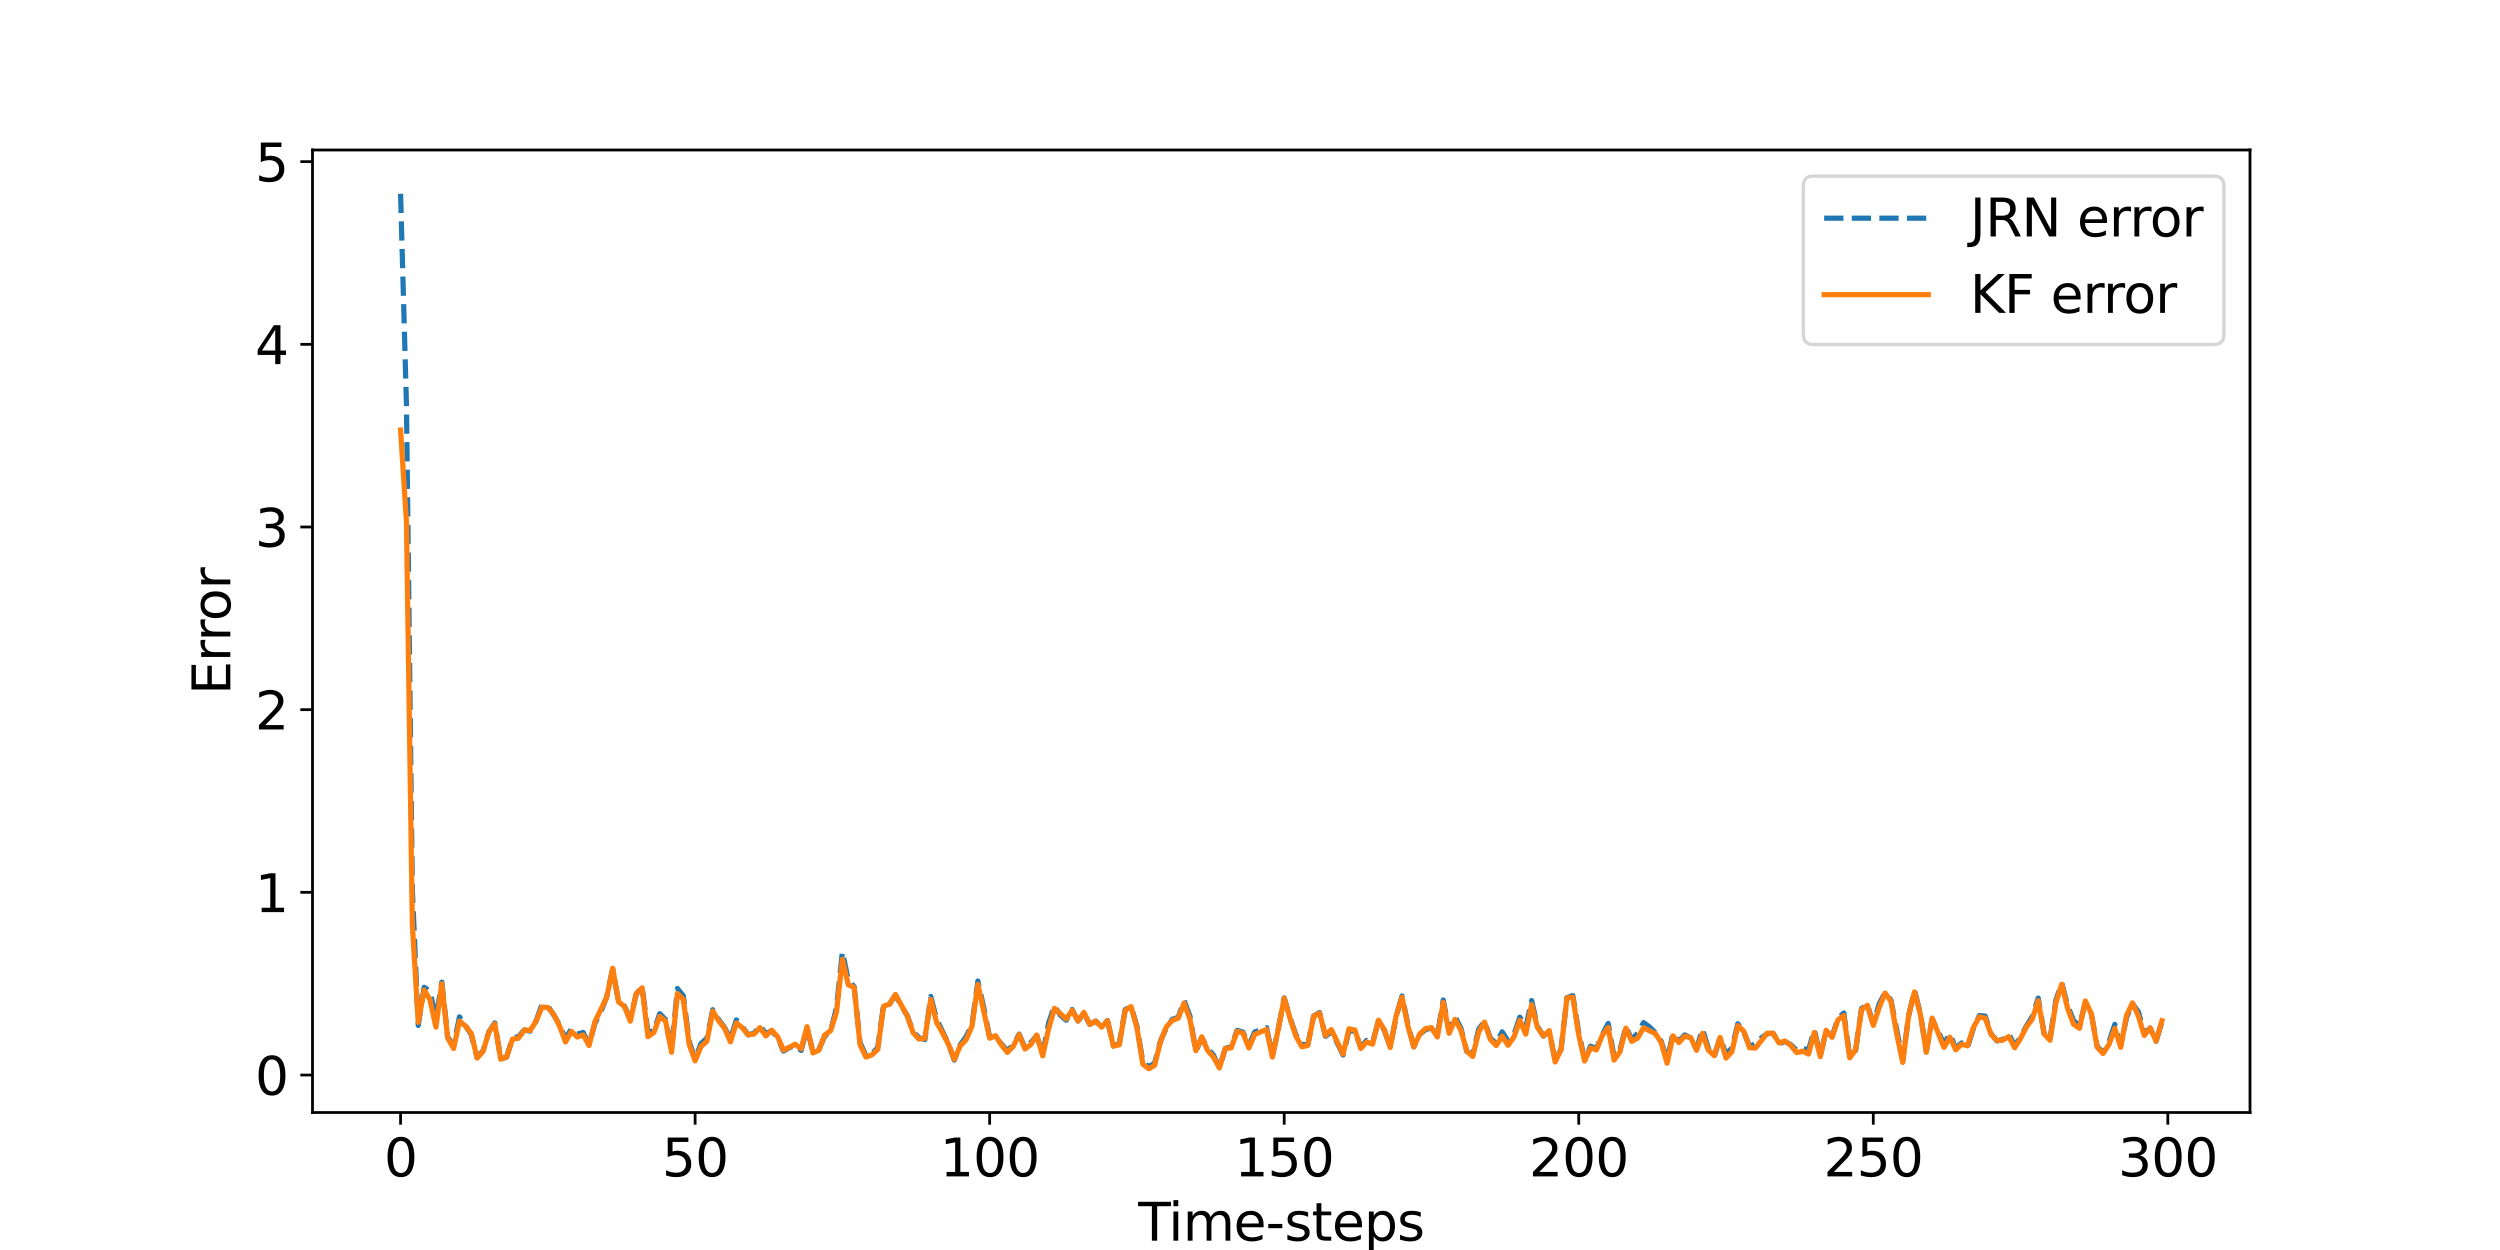<?xml version="1.0" encoding="utf-8" standalone="no"?>
<!DOCTYPE svg PUBLIC "-//W3C//DTD SVG 1.1//EN"
  "http://www.w3.org/Graphics/SVG/1.1/DTD/svg11.dtd">
<svg xmlns:xlink="http://www.w3.org/1999/xlink" width="720pt" height="360pt" viewBox="0 0 720 360" xmlns="http://www.w3.org/2000/svg" version="1.1">
 <defs>
  <style type="text/css">*{stroke-linejoin: round; stroke-linecap: butt}</style>
 </defs>
 <g id="figure_1">
  <g id="patch_1">
   <path d="M 0 360 
L 720 360 
L 720 0 
L 0 0 
z
" style="fill: #ffffff"/>
  </g>
  <g id="axes_1">
   <g id="patch_2">
    <path d="M 90 320.4 
L 648 320.4 
L 648 43.2 
L 90 43.2 
z
" style="fill: #ffffff"/>
   </g>
   <g id="matplotlib.axis_1">
    <g id="xtick_1">
     <g id="line2d_1">
      <defs>
       <path id="m253df5c87b" d="M 0 0 
L 0 3.5 
" style="stroke: #000000; stroke-width: 0.8"/>
      </defs>
      <g>
       <use xlink:href="#m253df5c87b" x="115.364" y="320.4" style="stroke: #000000; stroke-width: 0.8"/>
      </g>
     </g>
     <g id="text_1">
      <!-- 0 -->
      <g transform="translate(110.592 338.798) scale(0.15 -0.15)">
       <defs>
        <path id="DejaVuSans-30" d="M 2034 4250 
Q 1547 4250 1301 3770 
Q 1056 3291 1056 2328 
Q 1056 1369 1301 889 
Q 1547 409 2034 409 
Q 2525 409 2770 889 
Q 3016 1369 3016 2328 
Q 3016 3291 2770 3770 
Q 2525 4250 2034 4250 
z
M 2034 4750 
Q 2819 4750 3233 4129 
Q 3647 3509 3647 2328 
Q 3647 1150 3233 529 
Q 2819 -91 2034 -91 
Q 1250 -91 836 529 
Q 422 1150 422 2328 
Q 422 3509 836 4129 
Q 1250 4750 2034 4750 
z
" transform="scale(0.016)"/>
       </defs>
       <use xlink:href="#DejaVuSans-30"/>
      </g>
     </g>
    </g>
    <g id="xtick_2">
     <g id="line2d_2">
      <g>
       <use xlink:href="#m253df5c87b" x="200.192" y="320.4" style="stroke: #000000; stroke-width: 0.8"/>
      </g>
     </g>
     <g id="text_2">
      <!-- 50 -->
      <g transform="translate(190.648 338.798) scale(0.15 -0.15)">
       <defs>
        <path id="DejaVuSans-35" d="M 691 4666 
L 3169 4666 
L 3169 4134 
L 1269 4134 
L 1269 2991 
Q 1406 3038 1543 3061 
Q 1681 3084 1819 3084 
Q 2600 3084 3056 2656 
Q 3513 2228 3513 1497 
Q 3513 744 3044 326 
Q 2575 -91 1722 -91 
Q 1428 -91 1123 -41 
Q 819 9 494 109 
L 494 744 
Q 775 591 1075 516 
Q 1375 441 1709 441 
Q 2250 441 2565 725 
Q 2881 1009 2881 1497 
Q 2881 1984 2565 2268 
Q 2250 2553 1709 2553 
Q 1456 2553 1204 2497 
Q 953 2441 691 2322 
L 691 4666 
z
" transform="scale(0.016)"/>
       </defs>
       <use xlink:href="#DejaVuSans-35"/>
       <use xlink:href="#DejaVuSans-30" x="63.623"/>
      </g>
     </g>
    </g>
    <g id="xtick_3">
     <g id="line2d_3">
      <g>
       <use xlink:href="#m253df5c87b" x="285.02" y="320.4" style="stroke: #000000; stroke-width: 0.8"/>
      </g>
     </g>
     <g id="text_3">
      <!-- 100 -->
      <g transform="translate(270.704 338.798) scale(0.15 -0.15)">
       <defs>
        <path id="DejaVuSans-31" d="M 794 531 
L 1825 531 
L 1825 4091 
L 703 3866 
L 703 4441 
L 1819 4666 
L 2450 4666 
L 2450 531 
L 3481 531 
L 3481 0 
L 794 0 
L 794 531 
z
" transform="scale(0.016)"/>
       </defs>
       <use xlink:href="#DejaVuSans-31"/>
       <use xlink:href="#DejaVuSans-30" x="63.623"/>
       <use xlink:href="#DejaVuSans-30" x="127.246"/>
      </g>
     </g>
    </g>
    <g id="xtick_4">
     <g id="line2d_4">
      <g>
       <use xlink:href="#m253df5c87b" x="369.848" y="320.4" style="stroke: #000000; stroke-width: 0.8"/>
      </g>
     </g>
     <g id="text_4">
      <!-- 150 -->
      <g transform="translate(355.533 338.798) scale(0.15 -0.15)">
       <use xlink:href="#DejaVuSans-31"/>
       <use xlink:href="#DejaVuSans-35" x="63.623"/>
       <use xlink:href="#DejaVuSans-30" x="127.246"/>
      </g>
     </g>
    </g>
    <g id="xtick_5">
     <g id="line2d_5">
      <g>
       <use xlink:href="#m253df5c87b" x="454.676" y="320.4" style="stroke: #000000; stroke-width: 0.8"/>
      </g>
     </g>
     <g id="text_5">
      <!-- 200 -->
      <g transform="translate(440.361 338.798) scale(0.15 -0.15)">
       <defs>
        <path id="DejaVuSans-32" d="M 1228 531 
L 3431 531 
L 3431 0 
L 469 0 
L 469 531 
Q 828 903 1448 1529 
Q 2069 2156 2228 2338 
Q 2531 2678 2651 2914 
Q 2772 3150 2772 3378 
Q 2772 3750 2511 3984 
Q 2250 4219 1831 4219 
Q 1534 4219 1204 4116 
Q 875 4013 500 3803 
L 500 4441 
Q 881 4594 1212 4672 
Q 1544 4750 1819 4750 
Q 2544 4750 2975 4387 
Q 3406 4025 3406 3419 
Q 3406 3131 3298 2873 
Q 3191 2616 2906 2266 
Q 2828 2175 2409 1742 
Q 1991 1309 1228 531 
z
" transform="scale(0.016)"/>
       </defs>
       <use xlink:href="#DejaVuSans-32"/>
       <use xlink:href="#DejaVuSans-30" x="63.623"/>
       <use xlink:href="#DejaVuSans-30" x="127.246"/>
      </g>
     </g>
    </g>
    <g id="xtick_6">
     <g id="line2d_6">
      <g>
       <use xlink:href="#m253df5c87b" x="539.505" y="320.4" style="stroke: #000000; stroke-width: 0.8"/>
      </g>
     </g>
     <g id="text_6">
      <!-- 250 -->
      <g transform="translate(525.189 338.798) scale(0.15 -0.15)">
       <use xlink:href="#DejaVuSans-32"/>
       <use xlink:href="#DejaVuSans-35" x="63.623"/>
       <use xlink:href="#DejaVuSans-30" x="127.246"/>
      </g>
     </g>
    </g>
    <g id="xtick_7">
     <g id="line2d_7">
      <g>
       <use xlink:href="#m253df5c87b" x="624.333" y="320.4" style="stroke: #000000; stroke-width: 0.8"/>
      </g>
     </g>
     <g id="text_7">
      <!-- 300 -->
      <g transform="translate(610.017 338.798) scale(0.15 -0.15)">
       <defs>
        <path id="DejaVuSans-33" d="M 2597 2516 
Q 3050 2419 3304 2112 
Q 3559 1806 3559 1356 
Q 3559 666 3084 287 
Q 2609 -91 1734 -91 
Q 1441 -91 1130 -33 
Q 819 25 488 141 
L 488 750 
Q 750 597 1062 519 
Q 1375 441 1716 441 
Q 2309 441 2620 675 
Q 2931 909 2931 1356 
Q 2931 1769 2642 2001 
Q 2353 2234 1838 2234 
L 1294 2234 
L 1294 2753 
L 1863 2753 
Q 2328 2753 2575 2939 
Q 2822 3125 2822 3475 
Q 2822 3834 2567 4026 
Q 2313 4219 1838 4219 
Q 1578 4219 1281 4162 
Q 984 4106 628 3988 
L 628 4550 
Q 988 4650 1302 4700 
Q 1616 4750 1894 4750 
Q 2613 4750 3031 4423 
Q 3450 4097 3450 3541 
Q 3450 3153 3228 2886 
Q 3006 2619 2597 2516 
z
" transform="scale(0.016)"/>
       </defs>
       <use xlink:href="#DejaVuSans-33"/>
       <use xlink:href="#DejaVuSans-30" x="63.623"/>
       <use xlink:href="#DejaVuSans-30" x="127.246"/>
      </g>
     </g>
    </g>
    <g id="text_8">
     <!-- Time-steps -->
     <g transform="translate(327.813 357.315) scale(0.15 -0.15)">
      <defs>
       <path id="DejaVuSans-54" d="M -19 4666 
L 3928 4666 
L 3928 4134 
L 2272 4134 
L 2272 0 
L 1638 0 
L 1638 4134 
L -19 4134 
L -19 4666 
z
" transform="scale(0.016)"/>
       <path id="DejaVuSans-69" d="M 603 3500 
L 1178 3500 
L 1178 0 
L 603 0 
L 603 3500 
z
M 603 4863 
L 1178 4863 
L 1178 4134 
L 603 4134 
L 603 4863 
z
" transform="scale(0.016)"/>
       <path id="DejaVuSans-6d" d="M 3328 2828 
Q 3544 3216 3844 3400 
Q 4144 3584 4550 3584 
Q 5097 3584 5394 3201 
Q 5691 2819 5691 2113 
L 5691 0 
L 5113 0 
L 5113 2094 
Q 5113 2597 4934 2840 
Q 4756 3084 4391 3084 
Q 3944 3084 3684 2787 
Q 3425 2491 3425 1978 
L 3425 0 
L 2847 0 
L 2847 2094 
Q 2847 2600 2669 2842 
Q 2491 3084 2119 3084 
Q 1678 3084 1418 2786 
Q 1159 2488 1159 1978 
L 1159 0 
L 581 0 
L 581 3500 
L 1159 3500 
L 1159 2956 
Q 1356 3278 1631 3431 
Q 1906 3584 2284 3584 
Q 2666 3584 2933 3390 
Q 3200 3197 3328 2828 
z
" transform="scale(0.016)"/>
       <path id="DejaVuSans-65" d="M 3597 1894 
L 3597 1613 
L 953 1613 
Q 991 1019 1311 708 
Q 1631 397 2203 397 
Q 2534 397 2845 478 
Q 3156 559 3463 722 
L 3463 178 
Q 3153 47 2828 -22 
Q 2503 -91 2169 -91 
Q 1331 -91 842 396 
Q 353 884 353 1716 
Q 353 2575 817 3079 
Q 1281 3584 2069 3584 
Q 2775 3584 3186 3129 
Q 3597 2675 3597 1894 
z
M 3022 2063 
Q 3016 2534 2758 2815 
Q 2500 3097 2075 3097 
Q 1594 3097 1305 2825 
Q 1016 2553 972 2059 
L 3022 2063 
z
" transform="scale(0.016)"/>
       <path id="DejaVuSans-2d" d="M 313 2009 
L 1997 2009 
L 1997 1497 
L 313 1497 
L 313 2009 
z
" transform="scale(0.016)"/>
       <path id="DejaVuSans-73" d="M 2834 3397 
L 2834 2853 
Q 2591 2978 2328 3040 
Q 2066 3103 1784 3103 
Q 1356 3103 1142 2972 
Q 928 2841 928 2578 
Q 928 2378 1081 2264 
Q 1234 2150 1697 2047 
L 1894 2003 
Q 2506 1872 2764 1633 
Q 3022 1394 3022 966 
Q 3022 478 2636 193 
Q 2250 -91 1575 -91 
Q 1294 -91 989 -36 
Q 684 19 347 128 
L 347 722 
Q 666 556 975 473 
Q 1284 391 1588 391 
Q 1994 391 2212 530 
Q 2431 669 2431 922 
Q 2431 1156 2273 1281 
Q 2116 1406 1581 1522 
L 1381 1569 
Q 847 1681 609 1914 
Q 372 2147 372 2553 
Q 372 3047 722 3315 
Q 1072 3584 1716 3584 
Q 2034 3584 2315 3537 
Q 2597 3491 2834 3397 
z
" transform="scale(0.016)"/>
       <path id="DejaVuSans-74" d="M 1172 4494 
L 1172 3500 
L 2356 3500 
L 2356 3053 
L 1172 3053 
L 1172 1153 
Q 1172 725 1289 603 
Q 1406 481 1766 481 
L 2356 481 
L 2356 0 
L 1766 0 
Q 1100 0 847 248 
Q 594 497 594 1153 
L 594 3053 
L 172 3053 
L 172 3500 
L 594 3500 
L 594 4494 
L 1172 4494 
z
" transform="scale(0.016)"/>
       <path id="DejaVuSans-70" d="M 1159 525 
L 1159 -1331 
L 581 -1331 
L 581 3500 
L 1159 3500 
L 1159 2969 
Q 1341 3281 1617 3432 
Q 1894 3584 2278 3584 
Q 2916 3584 3314 3078 
Q 3713 2572 3713 1747 
Q 3713 922 3314 415 
Q 2916 -91 2278 -91 
Q 1894 -91 1617 61 
Q 1341 213 1159 525 
z
M 3116 1747 
Q 3116 2381 2855 2742 
Q 2594 3103 2138 3103 
Q 1681 3103 1420 2742 
Q 1159 2381 1159 1747 
Q 1159 1113 1420 752 
Q 1681 391 2138 391 
Q 2594 391 2855 752 
Q 3116 1113 3116 1747 
z
" transform="scale(0.016)"/>
      </defs>
      <use xlink:href="#DejaVuSans-54"/>
      <use xlink:href="#DejaVuSans-69" x="57.959"/>
      <use xlink:href="#DejaVuSans-6d" x="85.742"/>
      <use xlink:href="#DejaVuSans-65" x="183.154"/>
      <use xlink:href="#DejaVuSans-2d" x="244.678"/>
      <use xlink:href="#DejaVuSans-73" x="280.762"/>
      <use xlink:href="#DejaVuSans-74" x="332.861"/>
      <use xlink:href="#DejaVuSans-65" x="372.07"/>
      <use xlink:href="#DejaVuSans-70" x="433.594"/>
      <use xlink:href="#DejaVuSans-73" x="497.07"/>
     </g>
    </g>
   </g>
   <g id="matplotlib.axis_2">
    <g id="ytick_1">
     <g id="line2d_8">
      <defs>
       <path id="m250220751a" d="M 0 0 
L -3.5 0 
" style="stroke: #000000; stroke-width: 0.8"/>
      </defs>
      <g>
       <use xlink:href="#m250220751a" x="90" y="309.609" style="stroke: #000000; stroke-width: 0.8"/>
      </g>
     </g>
     <g id="text_9">
      <!-- 0 -->
      <g transform="translate(73.456 315.308) scale(0.15 -0.15)">
       <use xlink:href="#DejaVuSans-30"/>
      </g>
     </g>
    </g>
    <g id="ytick_2">
     <g id="line2d_9">
      <g>
       <use xlink:href="#m250220751a" x="90" y="256.998" style="stroke: #000000; stroke-width: 0.8"/>
      </g>
     </g>
     <g id="text_10">
      <!-- 1 -->
      <g transform="translate(73.456 262.697) scale(0.15 -0.15)">
       <use xlink:href="#DejaVuSans-31"/>
      </g>
     </g>
    </g>
    <g id="ytick_3">
     <g id="line2d_10">
      <g>
       <use xlink:href="#m250220751a" x="90" y="204.387" style="stroke: #000000; stroke-width: 0.8"/>
      </g>
     </g>
     <g id="text_11">
      <!-- 2 -->
      <g transform="translate(73.456 210.085) scale(0.15 -0.15)">
       <use xlink:href="#DejaVuSans-32"/>
      </g>
     </g>
    </g>
    <g id="ytick_4">
     <g id="line2d_11">
      <g>
       <use xlink:href="#m250220751a" x="90" y="151.775" style="stroke: #000000; stroke-width: 0.8"/>
      </g>
     </g>
     <g id="text_12">
      <!-- 3 -->
      <g transform="translate(73.456 157.474) scale(0.15 -0.15)">
       <use xlink:href="#DejaVuSans-33"/>
      </g>
     </g>
    </g>
    <g id="ytick_5">
     <g id="line2d_12">
      <g>
       <use xlink:href="#m250220751a" x="90" y="99.164" style="stroke: #000000; stroke-width: 0.8"/>
      </g>
     </g>
     <g id="text_13">
      <!-- 4 -->
      <g transform="translate(73.456 104.863) scale(0.15 -0.15)">
       <defs>
        <path id="DejaVuSans-34" d="M 2419 4116 
L 825 1625 
L 2419 1625 
L 2419 4116 
z
M 2253 4666 
L 3047 4666 
L 3047 1625 
L 3713 1625 
L 3713 1100 
L 3047 1100 
L 3047 0 
L 2419 0 
L 2419 1100 
L 313 1100 
L 313 1709 
L 2253 4666 
z
" transform="scale(0.016)"/>
       </defs>
       <use xlink:href="#DejaVuSans-34"/>
      </g>
     </g>
    </g>
    <g id="ytick_6">
     <g id="line2d_13">
      <g>
       <use xlink:href="#m250220751a" x="90" y="46.553" style="stroke: #000000; stroke-width: 0.8"/>
      </g>
     </g>
     <g id="text_14">
      <!-- 5 -->
      <g transform="translate(73.456 52.252) scale(0.15 -0.15)">
       <use xlink:href="#DejaVuSans-35"/>
      </g>
     </g>
    </g>
    <g id="text_15">
     <!-- Error -->
     <g transform="translate(66.337 200.078) rotate(-90) scale(0.15 -0.15)">
      <defs>
       <path id="DejaVuSans-45" d="M 628 4666 
L 3578 4666 
L 3578 4134 
L 1259 4134 
L 1259 2753 
L 3481 2753 
L 3481 2222 
L 1259 2222 
L 1259 531 
L 3634 531 
L 3634 0 
L 628 0 
L 628 4666 
z
" transform="scale(0.016)"/>
       <path id="DejaVuSans-72" d="M 2631 2963 
Q 2534 3019 2420 3045 
Q 2306 3072 2169 3072 
Q 1681 3072 1420 2755 
Q 1159 2438 1159 1844 
L 1159 0 
L 581 0 
L 581 3500 
L 1159 3500 
L 1159 2956 
Q 1341 3275 1631 3429 
Q 1922 3584 2338 3584 
Q 2397 3584 2469 3576 
Q 2541 3569 2628 3553 
L 2631 2963 
z
" transform="scale(0.016)"/>
       <path id="DejaVuSans-6f" d="M 1959 3097 
Q 1497 3097 1228 2736 
Q 959 2375 959 1747 
Q 959 1119 1226 758 
Q 1494 397 1959 397 
Q 2419 397 2687 759 
Q 2956 1122 2956 1747 
Q 2956 2369 2687 2733 
Q 2419 3097 1959 3097 
z
M 1959 3584 
Q 2709 3584 3137 3096 
Q 3566 2609 3566 1747 
Q 3566 888 3137 398 
Q 2709 -91 1959 -91 
Q 1206 -91 779 398 
Q 353 888 353 1747 
Q 353 2609 779 3096 
Q 1206 3584 1959 3584 
z
" transform="scale(0.016)"/>
      </defs>
      <use xlink:href="#DejaVuSans-45"/>
      <use xlink:href="#DejaVuSans-72" x="63.184"/>
      <use xlink:href="#DejaVuSans-72" x="102.547"/>
      <use xlink:href="#DejaVuSans-6f" x="141.41"/>
      <use xlink:href="#DejaVuSans-72" x="202.592"/>
     </g>
    </g>
   </g>
   <g id="line2d_14">
    <path d="M 115.364 55.8 
L 117.06 116.572 
L 118.757 256.202 
L 120.453 295.312 
L 122.15 284.329 
L 123.846 285.47 
L 125.543 293.468 
L 127.24 282.848 
L 128.936 298.702 
L 130.633 301.069 
L 132.329 292.856 
L 134.026 295.289 
L 135.722 298.006 
L 137.419 304.499 
L 139.116 302.593 
L 140.812 297.148 
L 142.509 294.601 
L 144.205 304.93 
L 145.902 304.44 
L 147.598 298.918 
L 149.295 298.588 
L 150.991 296.633 
L 152.688 296.97 
L 154.385 294.036 
L 156.081 289.293 
L 157.778 289.712 
L 159.474 292.335 
L 161.171 295.193 
L 162.867 299.164 
L 164.564 296.291 
L 166.261 297.825 
L 167.957 297.348 
L 169.654 300.739 
L 171.35 294.677 
L 173.047 291.403 
L 174.743 287.076 
L 176.44 279.052 
L 178.137 288.385 
L 179.833 289.757 
L 181.53 293.514 
L 183.226 286.345 
L 184.923 284.148 
L 186.619 297.368 
L 188.316 296.753 
L 190.012 291.941 
L 191.709 293.677 
L 193.406 302.359 
L 195.102 284.695 
L 196.799 286.793 
L 198.495 299.982 
L 200.192 305.016 
L 201.888 300.543 
L 203.585 299.014 
L 205.282 290.793 
L 206.978 293.63 
L 208.675 295.927 
L 210.371 299.229 
L 212.068 293.74 
L 213.764 295.581 
L 215.461 298.032 
L 217.157 297.552 
L 218.854 295.41 
L 220.551 297.679 
L 222.247 296.831 
L 223.944 298.884 
L 225.64 302.728 
L 227.337 301.706 
L 229.033 301.133 
L 230.73 302.54 
L 232.427 296.066 
L 234.123 302.925 
L 235.82 302.277 
L 237.516 298.458 
L 239.213 296.909 
L 240.909 290.223 
L 242.606 274.108 
L 244.303 282.235 
L 245.999 284.192 
L 247.696 300.274 
L 249.392 304.046 
L 251.089 303.53 
L 252.785 301.716 
L 254.482 289.27 
L 256.178 289.138 
L 257.875 286.546 
L 259.572 289.742 
L 261.268 292.463 
L 262.965 297.11 
L 264.661 298.852 
L 266.358 299.381 
L 268.054 286.976 
L 269.751 293.544 
L 273.144 300.597 
L 274.841 305.311 
L 276.537 300.952 
L 278.234 298.557 
L 279.93 295.05 
L 281.627 282.535 
L 283.324 290.212 
L 285.02 298.725 
L 286.717 298.445 
L 288.413 300.686 
L 290.11 302.568 
L 291.806 300.995 
L 293.503 297.829 
L 295.199 301.781 
L 296.896 300.252 
L 298.593 298.275 
L 300.289 303.563 
L 301.986 294.644 
L 303.682 289.655 
L 305.379 292.388 
L 307.075 293.828 
L 308.772 290.729 
L 310.469 294.059 
L 312.165 291.853 
L 313.862 295.031 
L 315.558 294.079 
L 317.255 295.688 
L 318.951 293.906 
L 320.648 301.225 
L 322.344 300.579 
L 324.041 290.807 
L 325.738 289.779 
L 327.434 295.553 
L 329.131 305.745 
L 330.827 307.221 
L 332.524 306.217 
L 334.22 299.746 
L 335.917 296.037 
L 337.614 293.554 
L 339.31 293.021 
L 341.007 288.135 
L 342.703 292.638 
L 344.4 302.83 
L 346.096 298.865 
L 347.793 301.921 
L 349.49 303.894 
L 351.186 307.522 
L 352.883 301.943 
L 354.579 301.468 
L 356.276 296.751 
L 357.972 297.23 
L 359.669 300.979 
L 361.365 297.199 
L 364.759 295.962 
L 366.455 304.077 
L 368.152 296.225 
L 369.848 287.397 
L 371.545 293.213 
L 373.241 298.061 
L 374.938 300.773 
L 376.635 300.895 
L 378.331 292.634 
L 380.028 291.606 
L 381.724 298.439 
L 383.421 297.233 
L 385.117 300.357 
L 386.814 303.852 
L 388.51 296.943 
L 390.207 296.924 
L 391.904 301.663 
L 393.6 299.619 
L 395.297 300.199 
L 396.993 294.059 
L 398.69 296.767 
L 400.386 301.526 
L 402.083 292.813 
L 403.78 286.838 
L 405.476 295.035 
L 407.173 301.494 
L 408.869 297.91 
L 410.566 296.536 
L 412.262 296.079 
L 413.959 298.191 
L 415.656 287.993 
L 417.352 297.068 
L 419.049 292.748 
L 420.745 296.142 
L 422.442 302.813 
L 424.138 303.683 
L 425.835 296.481 
L 427.531 294.132 
L 429.228 298.999 
L 430.925 300.516 
L 432.621 297.167 
L 434.318 299.829 
L 436.014 297.928 
L 437.711 292.933 
L 439.407 295.988 
L 441.104 288.169 
L 442.801 295.586 
L 444.497 298.4 
L 446.194 297.139 
L 447.89 305.441 
L 449.587 302.142 
L 451.283 287.306 
L 452.98 286.743 
L 454.676 297.351 
L 456.373 305.156 
L 458.07 301.307 
L 459.766 301.993 
L 461.463 297.997 
L 463.159 294.765 
L 464.856 304.337 
L 466.552 302.34 
L 468.249 295.609 
L 469.946 299.429 
L 471.642 297.569 
L 473.339 294.507 
L 475.035 295.734 
L 476.732 297.406 
L 478.428 299.875 
L 480.125 305.328 
L 481.822 297.618 
L 483.518 299.848 
L 485.215 298.054 
L 486.911 298.934 
L 488.608 302.089 
L 490.304 296.359 
L 492.001 301.92 
L 493.697 304.325 
L 495.394 298.79 
L 497.091 303.593 
L 498.787 301.829 
L 500.484 294.85 
L 502.18 297.105 
L 503.877 301.345 
L 505.573 300.634 
L 507.27 298.908 
L 508.967 297.726 
L 510.663 297.568 
L 512.36 300.622 
L 514.056 299.937 
L 515.753 300.849 
L 517.449 302.531 
L 519.146 301.878 
L 520.843 302.419 
L 522.539 296.585 
L 524.236 304.159 
L 525.932 296.795 
L 527.629 298.529 
L 529.325 293.284 
L 531.022 291.751 
L 532.718 304.237 
L 534.415 302.515 
L 536.112 290.47 
L 537.808 289.341 
L 539.505 294.913 
L 541.201 289.094 
L 542.898 285.875 
L 544.594 288.041 
L 547.988 305.466 
L 549.684 292.572 
L 551.381 285.207 
L 553.077 291.925 
L 554.774 302.858 
L 556.47 293.477 
L 559.863 300.596 
L 561.56 297.767 
L 563.257 301.923 
L 564.953 300.363 
L 566.65 301.623 
L 568.346 296.166 
L 570.043 292.491 
L 571.739 292.632 
L 573.436 297.74 
L 575.133 299.801 
L 576.829 299.356 
L 578.526 297.715 
L 580.222 301.172 
L 581.919 298.692 
L 583.615 295.446 
L 585.312 292.753 
L 587.009 287.451 
L 588.705 297.653 
L 590.402 299.167 
L 592.098 288.008 
L 593.795 283.114 
L 595.491 289.665 
L 597.188 293.945 
L 598.884 295.371 
L 600.581 288.784 
L 602.278 291.816 
L 603.974 301.335 
L 605.671 303.179 
L 607.367 300.141 
L 609.064 295.023 
L 610.76 301.056 
L 612.457 293.033 
L 614.154 289.07 
L 615.85 291.397 
L 617.547 297.648 
L 619.243 296.066 
L 620.94 299.876 
L 622.636 294.284 
L 622.636 294.284 
" clip-path="url(#pe7c7237127)" style="fill: none; stroke-dasharray: 5.55,2.4; stroke-dashoffset: 0; stroke: #1f77b4; stroke-width: 1.5"/>
   </g>
   <g id="line2d_15">
    <path d="M 115.364 123.863 
L 117.06 150.306 
L 118.757 266.395 
L 120.453 294.435 
L 122.15 285.115 
L 123.846 287.96 
L 125.543 295.813 
L 127.24 283.324 
L 128.936 298.928 
L 130.633 301.968 
L 132.329 294.064 
L 134.026 295.489 
L 135.722 297.634 
L 137.419 304.732 
L 139.116 302.755 
L 140.812 297.212 
L 142.509 294.869 
L 144.205 305.071 
L 145.902 304.407 
L 147.598 299.27 
L 149.295 299.027 
L 150.991 296.644 
L 152.688 296.772 
L 154.385 294.129 
L 156.081 290.03 
L 157.778 290.159 
L 159.474 292.134 
L 161.171 295.563 
L 162.867 300.077 
L 164.564 297.039 
L 166.261 298.675 
L 167.957 298.075 
L 169.654 301.12 
L 171.35 294.229 
L 174.743 287.196 
L 176.44 278.866 
L 178.137 288.522 
L 179.833 289.857 
L 181.53 294.091 
L 183.226 286.148 
L 184.923 284.508 
L 186.619 298.577 
L 188.316 297.343 
L 190.012 292.706 
L 191.709 294.118 
L 193.406 303.044 
L 195.102 286.139 
L 196.799 287.845 
L 198.495 300.819 
L 200.192 305.52 
L 201.888 301.382 
L 203.585 299.878 
L 205.282 291.19 
L 206.978 293.999 
L 208.675 296.142 
L 210.371 300.046 
L 212.068 294.615 
L 213.764 295.964 
L 215.461 298.038 
L 217.157 297.798 
L 218.854 295.974 
L 220.551 298.348 
L 222.247 296.712 
L 223.944 298.556 
L 225.64 302.465 
L 229.033 300.739 
L 230.73 302.081 
L 232.427 295.679 
L 234.123 303.249 
L 235.82 302.456 
L 237.516 298.086 
L 239.213 296.852 
L 240.909 291.505 
L 242.606 276.264 
L 244.303 283.607 
L 245.999 284.414 
L 247.696 300.912 
L 249.392 304.429 
L 251.089 303.807 
L 252.785 302.258 
L 254.482 289.766 
L 256.178 289.208 
L 257.875 286.422 
L 261.268 292.527 
L 262.965 297.412 
L 264.661 299.253 
L 266.358 299.021 
L 268.054 287.856 
L 269.751 294.479 
L 271.448 297.472 
L 273.144 300.727 
L 274.841 305.116 
L 276.537 301.244 
L 278.234 299.447 
L 279.93 295.54 
L 281.627 283.499 
L 285.02 299.012 
L 286.717 298.274 
L 288.413 300.935 
L 290.11 303.084 
L 291.806 301.367 
L 293.503 297.972 
L 295.199 302.115 
L 296.896 300.816 
L 298.593 298.085 
L 300.289 304.093 
L 301.986 296.349 
L 303.682 290.385 
L 307.075 293.481 
L 308.772 290.949 
L 310.469 294.032 
L 312.165 291.566 
L 313.862 295.039 
L 315.558 294.075 
L 317.255 295.815 
L 318.951 293.986 
L 320.648 301.288 
L 322.344 300.907 
L 324.041 291.053 
L 325.738 289.906 
L 327.434 295.979 
L 329.131 306.477 
L 330.827 307.8 
L 332.524 306.81 
L 334.22 299.975 
L 335.917 295.717 
L 337.614 293.892 
L 339.31 293.23 
L 341.007 288.915 
L 342.703 293.583 
L 344.4 302.601 
L 346.096 298.589 
L 347.793 302.547 
L 349.49 304.454 
L 351.186 307.582 
L 352.883 301.957 
L 354.579 301.799 
L 356.276 297.033 
L 357.972 297.534 
L 359.669 301.83 
L 361.365 297.914 
L 364.759 296.473 
L 366.455 304.444 
L 368.152 296.38 
L 369.848 287.474 
L 371.545 293.321 
L 373.241 298.471 
L 374.938 301.481 
L 376.635 301.077 
L 378.331 292.708 
L 380.028 291.772 
L 381.724 298.22 
L 383.421 296.515 
L 386.814 303.575 
L 388.51 296.303 
L 390.207 296.656 
L 391.904 301.973 
L 393.6 300.079 
L 395.297 300.72 
L 396.993 293.807 
L 398.69 296.588 
L 400.386 301.689 
L 402.083 292.592 
L 403.78 287.211 
L 405.476 295.518 
L 407.173 301.508 
L 408.869 297.82 
L 410.566 296.249 
L 412.262 295.976 
L 413.959 298.644 
L 415.656 288.67 
L 417.352 297.583 
L 419.049 293.579 
L 420.745 296.746 
L 422.442 302.775 
L 424.138 304.269 
L 425.835 297.27 
L 427.531 294.364 
L 429.228 299.363 
L 430.925 301.113 
L 432.621 298.41 
L 434.318 301.038 
L 436.014 298.674 
L 437.711 293.834 
L 439.407 297.852 
L 441.104 289.371 
L 442.801 295.928 
L 444.497 298.35 
L 446.194 296.818 
L 447.89 305.849 
L 449.587 302.273 
L 451.283 287.361 
L 452.98 287.246 
L 454.676 298.093 
L 456.373 305.566 
L 458.07 301.778 
L 459.766 302.349 
L 461.463 298.196 
L 463.159 295.895 
L 464.856 305.323 
L 466.552 302.878 
L 468.249 296.091 
L 469.946 299.917 
L 471.642 298.974 
L 473.339 296.003 
L 476.732 297.682 
L 478.428 300.238 
L 480.125 306.207 
L 481.822 298.313 
L 483.518 300.258 
L 485.215 298.441 
L 486.911 298.8 
L 488.608 302.478 
L 490.304 297.607 
L 492.001 302.453 
L 493.697 304.036 
L 495.394 298.768 
L 497.091 304.728 
L 498.787 302.907 
L 500.484 295.379 
L 502.18 296.975 
L 503.877 301.765 
L 505.573 301.822 
L 508.967 297.56 
L 510.663 297.632 
L 512.36 300.376 
L 514.056 299.801 
L 515.753 301.088 
L 517.449 303.169 
L 519.146 302.714 
L 520.843 303.574 
L 522.539 297.335 
L 524.236 304.323 
L 525.932 296.721 
L 527.629 298.745 
L 529.325 293.74 
L 531.022 292.472 
L 532.718 304.659 
L 534.415 302.333 
L 536.112 290.772 
L 537.808 289.516 
L 539.505 295.322 
L 541.201 290.179 
L 542.898 286.008 
L 544.594 288.374 
L 546.291 297.972 
L 547.988 305.982 
L 549.684 292.46 
L 551.381 285.658 
L 553.077 292.164 
L 554.774 303.064 
L 556.47 293.214 
L 559.863 301.67 
L 561.56 298.721 
L 563.257 302.349 
L 564.953 300.734 
L 566.65 301.195 
L 568.346 295.899 
L 570.043 292.855 
L 571.739 293.228 
L 573.436 297.924 
L 575.133 299.679 
L 576.829 299.554 
L 578.526 298.54 
L 580.222 301.758 
L 581.919 299.057 
L 583.615 295.752 
L 585.312 293.453 
L 587.009 288.217 
L 588.705 297.759 
L 590.402 299.601 
L 592.098 288.78 
L 593.795 283.462 
L 595.491 290.474 
L 597.188 294.985 
L 598.884 296.161 
L 600.581 288.291 
L 602.278 291.882 
L 603.974 301.559 
L 605.671 303.414 
L 607.367 300.856 
L 609.064 296.19 
L 610.76 301.621 
L 612.457 292.443 
L 614.154 288.825 
L 615.85 292.639 
L 617.547 298.196 
L 619.243 296.054 
L 620.94 299.866 
L 622.636 293.987 
L 622.636 293.987 
" clip-path="url(#pe7c7237127)" style="fill: none; stroke: #ff7f0e; stroke-width: 1.5; stroke-linecap: square"/>
   </g>
   <g id="patch_3">
    <path d="M 90 320.4 
L 90 43.2 
" style="fill: none; stroke: #000000; stroke-width: 0.8; stroke-linejoin: miter; stroke-linecap: square"/>
   </g>
   <g id="patch_4">
    <path d="M 648 320.4 
L 648 43.2 
" style="fill: none; stroke: #000000; stroke-width: 0.8; stroke-linejoin: miter; stroke-linecap: square"/>
   </g>
   <g id="patch_5">
    <path d="M 90 320.4 
L 648 320.4 
" style="fill: none; stroke: #000000; stroke-width: 0.8; stroke-linejoin: miter; stroke-linecap: square"/>
   </g>
   <g id="patch_6">
    <path d="M 90 43.2 
L 648 43.2 
" style="fill: none; stroke: #000000; stroke-width: 0.8; stroke-linejoin: miter; stroke-linecap: square"/>
   </g>
   <g id="legend_1">
    <g id="patch_7">
     <path d="M 522.356 99.234 
L 637.5 99.234 
Q 640.5 99.234 640.5 96.234 
L 640.5 53.7 
Q 640.5 50.7 637.5 50.7 
L 522.356 50.7 
Q 519.356 50.7 519.356 53.7 
L 519.356 96.234 
Q 519.356 99.234 522.356 99.234 
z
" style="fill: #ffffff; opacity: 0.8; stroke: #cccccc; stroke-linejoin: miter"/>
    </g>
    <g id="line2d_16">
     <path d="M 525.356 62.848 
L 540.356 62.848 
L 555.356 62.848 
" style="fill: none; stroke-dasharray: 5.55,2.4; stroke-dashoffset: 0; stroke: #1f77b4; stroke-width: 1.5"/>
    </g>
    <g id="text_16">
     <!-- JRN error -->
     <g transform="translate(567.356 68.098) scale(0.15 -0.15)">
      <defs>
       <path id="DejaVuSans-4a" d="M 628 4666 
L 1259 4666 
L 1259 325 
Q 1259 -519 939 -900 
Q 619 -1281 -91 -1281 
L -331 -1281 
L -331 -750 
L -134 -750 
Q 284 -750 456 -515 
Q 628 -281 628 325 
L 628 4666 
z
" transform="scale(0.016)"/>
       <path id="DejaVuSans-52" d="M 2841 2188 
Q 3044 2119 3236 1894 
Q 3428 1669 3622 1275 
L 4263 0 
L 3584 0 
L 2988 1197 
Q 2756 1666 2539 1819 
Q 2322 1972 1947 1972 
L 1259 1972 
L 1259 0 
L 628 0 
L 628 4666 
L 2053 4666 
Q 2853 4666 3247 4331 
Q 3641 3997 3641 3322 
Q 3641 2881 3436 2590 
Q 3231 2300 2841 2188 
z
M 1259 4147 
L 1259 2491 
L 2053 2491 
Q 2509 2491 2742 2702 
Q 2975 2913 2975 3322 
Q 2975 3731 2742 3939 
Q 2509 4147 2053 4147 
L 1259 4147 
z
" transform="scale(0.016)"/>
       <path id="DejaVuSans-4e" d="M 628 4666 
L 1478 4666 
L 3547 763 
L 3547 4666 
L 4159 4666 
L 4159 0 
L 3309 0 
L 1241 3903 
L 1241 0 
L 628 0 
L 628 4666 
z
" transform="scale(0.016)"/>
       <path id="DejaVuSans-20" transform="scale(0.016)"/>
      </defs>
      <use xlink:href="#DejaVuSans-4a"/>
      <use xlink:href="#DejaVuSans-52" x="29.492"/>
      <use xlink:href="#DejaVuSans-4e" x="98.975"/>
      <use xlink:href="#DejaVuSans-20" x="173.779"/>
      <use xlink:href="#DejaVuSans-65" x="205.566"/>
      <use xlink:href="#DejaVuSans-72" x="267.09"/>
      <use xlink:href="#DejaVuSans-72" x="306.453"/>
      <use xlink:href="#DejaVuSans-6f" x="345.316"/>
      <use xlink:href="#DejaVuSans-72" x="406.498"/>
     </g>
    </g>
    <g id="line2d_17">
     <path d="M 525.356 84.865 
L 540.356 84.865 
L 555.356 84.865 
" style="fill: none; stroke: #ff7f0e; stroke-width: 1.5; stroke-linecap: square"/>
    </g>
    <g id="text_17">
     <!-- KF error -->
     <g transform="translate(567.356 90.115) scale(0.15 -0.15)">
      <defs>
       <path id="DejaVuSans-4b" d="M 628 4666 
L 1259 4666 
L 1259 2694 
L 3353 4666 
L 4166 4666 
L 1850 2491 
L 4331 0 
L 3500 0 
L 1259 2247 
L 1259 0 
L 628 0 
L 628 4666 
z
" transform="scale(0.016)"/>
       <path id="DejaVuSans-46" d="M 628 4666 
L 3309 4666 
L 3309 4134 
L 1259 4134 
L 1259 2759 
L 3109 2759 
L 3109 2228 
L 1259 2228 
L 1259 0 
L 628 0 
L 628 4666 
z
" transform="scale(0.016)"/>
      </defs>
      <use xlink:href="#DejaVuSans-4b"/>
      <use xlink:href="#DejaVuSans-46" x="65.576"/>
      <use xlink:href="#DejaVuSans-20" x="123.096"/>
      <use xlink:href="#DejaVuSans-65" x="154.883"/>
      <use xlink:href="#DejaVuSans-72" x="216.406"/>
      <use xlink:href="#DejaVuSans-72" x="255.77"/>
      <use xlink:href="#DejaVuSans-6f" x="294.633"/>
      <use xlink:href="#DejaVuSans-72" x="355.814"/>
     </g>
    </g>
   </g>
  </g>
 </g>
 <defs>
  <clipPath id="pe7c7237127">
   <rect x="90" y="43.2" width="558" height="277.2"/>
  </clipPath>
 </defs>
</svg>
